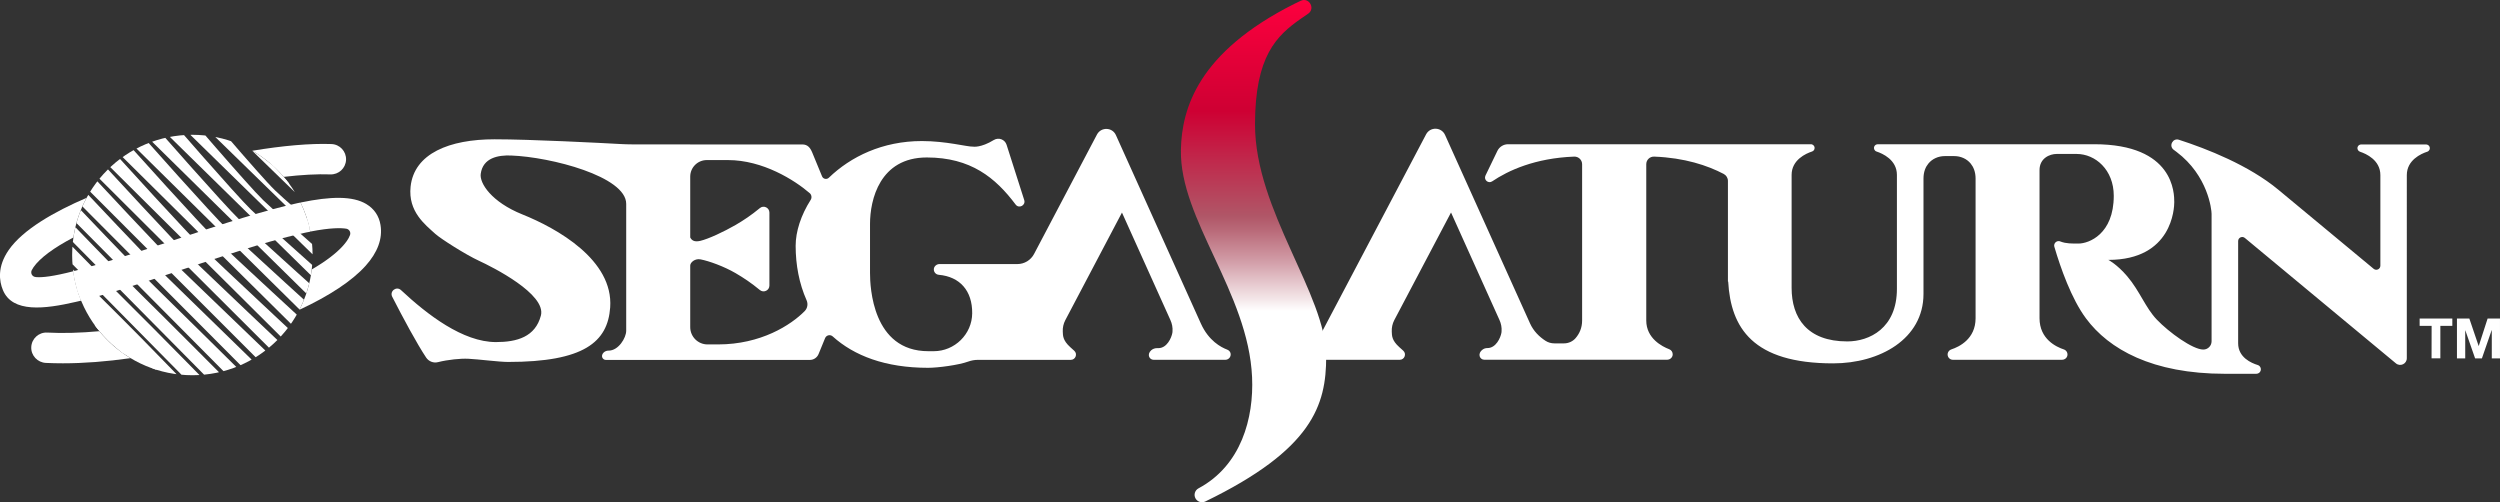 <?xml version="1.0" encoding="utf-8"?>
<!-- Generator: Adobe Illustrator 26.0.3, SVG Export Plug-In . SVG Version: 6.00 Build 0)  -->
<svg version="1.1" id="Layer_1" xmlns="http://www.w3.org/2000/svg" xmlns:xlink="http://www.w3.org/1999/xlink" x="0px" y="0px"
	 viewBox="0 0 3839 771.2" style="enable-background:new 0 0 3839 771.2;" xml:space="preserve">
<rect x="0" y="0" width="3839" height="771.2" fill="#333333" stroke="none"/>
<style type="text/css">
	.st0{display:none;}
	.st1{display:inline;}
	.st2{fill:url(#SVGID_1_);}
	.st3{fill:url(#SVGID_00000129897814776231209280000008589236742254971034_);}
	.st4{clip-path:url(#SVGID_00000044179047797239151200000013079470927218043520_);}
	.st5{clip-path:url(#SVGID_00000046318998432620194980000009663553085664216458_);fill:none;}
	.st6{fill:none;}
	.st7{fill:url(#SVGID_00000150813174531222175060000004406088410873804220_);}
	.st8{clip-path:url(#SVGID_00000101092397833215744800000012748226126552765323_);}
	.st9{clip-path:url(#SVGID_00000011720644399054125050000014597083933003671431_);}
	.st10{clip-path:url(#SVGID_00000104680520327676826030000006845068429715286938_);}
	.st11{fill:url(#SVGID_00000011728882868763012650000011234457805404361099_);}
	.st12{fill:url(#SVGID_00000016060057948600714830000014098636227809574846_);}
	.st13{clip-path:url(#SVGID_00000170265939523077846680000014042990751374144899_);}
	.st14{clip-path:url(#SVGID_00000046332424224486458910000013263622501728575634_);fill:none;}
	.st15{fill:url(#SVGID_00000042728657201651915470000015899109239452920510_);}
	.st16{clip-path:url(#SVGID_00000025419323522943996350000001062641773549403052_);}
	.st17{clip-path:url(#SVGID_00000149380348132149766460000004208386999434528898_);}
	.st18{clip-path:url(#SVGID_00000170278388095388386140000010858560937517877651_);}
	.st19{fill:#FFFFFF;}
	.st20{fill:url(#SVGID_00000148656014254084575130000011144507533796462980_);}
	.st21{fill:url(#SVGID_00000065072038602252566470000017877986536014464646_);}
	.st22{clip-path:url(#SVGID_00000022538186825698508370000006321521464475129736_);fill:#FFFFFF;}
	.st23{clip-path:url(#SVGID_00000158005690613822405080000007563085945753851838_);fill:none;}
	.st24{fill:url(#SVGID_00000007423528273571297560000010926882229496558484_);}
	.st25{clip-path:url(#SVGID_00000152252833673137437150000006568459683507131026_);fill:#FFFFFF;}
	.st26{clip-path:url(#SVGID_00000111914449656882009990000005138783504512448139_);fill:#FFFFFF;}
	.st27{clip-path:url(#SVGID_00000119087512972254436020000016237987757494530728_);}
	.st28{clip-path:url(#SVGID_00000119087512972254436020000016237987757494530728_);fill:#FFFFFF;}
	.st29{fill:url(#SVGID_00000078039629609220965020000007882562195440769159_);}
	.st30{fill:url(#SVGID_00000067229251140644038450000014781760089312673971_);}
	.st31{clip-path:url(#SVGID_00000087402338883735865680000009772330772846923397_);fill:#FFFFFF;}
	.st32{clip-path:url(#SVGID_00000038382109852450151580000015633805554648049800_);fill:none;}
	.st33{fill:url(#SVGID_00000129183335185846039410000006887019968978427306_);}
	.st34{clip-path:url(#SVGID_00000075842930173100516970000004360526399115147141_);fill:#FFFFFF;}
	.st35{clip-path:url(#SVGID_00000070114859912141821940000012011003307179090319_);fill:#FFFFFF;}
	.st36{clip-path:url(#SVGID_00000001628577928563759350000015601033005669014166_);}
	.st37{clip-path:url(#SVGID_00000001628577928563759350000015601033005669014166_);fill:#FFFFFF;}
	.st38{clip-path:url(#SVGID_00000005259588062930921540000014434820774971785378_);}
	.st39{clip-path:url(#SVGID_00000085966909911212188000000002753414022310824069_);}
	.st40{clip-path:url(#SVGID_00000155869181541002732490000014026081226943776399_);}
	.st41{clip-path:url(#SVGID_00000088838349345138084800000013603037177637761685_);}
	.st42{clip-path:url(#SVGID_00000121273846458305085320000011965891313133643905_);}
	.st43{clip-path:url(#SVGID_00000001629215773579447550000009828188477125951664_);}
	.st44{clip-path:url(#SVGID_00000180335595176364757620000000069737691150755465_);fill:#FFFFFF;}
	.st45{clip-path:url(#SVGID_00000092455985633072641560000015600792406498719920_);fill:#FFFFFF;}
	.st46{clip-path:url(#SVGID_00000054226250656679744710000009166159209908862101_);}
	.st47{clip-path:url(#SVGID_00000054226250656679744710000009166159209908862101_);fill:#FFFFFF;}
	.st48{clip-path:url(#SVGID_00000093160914351508490640000011046997419491259280_);fill:#FFFFFF;}
	.st49{clip-path:url(#SVGID_00000115478693114888780300000016990412908903088786_);fill:#FFFFFF;}
	.st50{clip-path:url(#SVGID_00000182528471840532568940000000597502243979188890_);}
	.st51{clip-path:url(#SVGID_00000182528471840532568940000000597502243979188890_);fill:#FFFFFF;}
	.st52{fill:url(#SVGID_00000147901656093738103260000003818185819431845769_);}
	.st53{fill:url(#SVGID_00000103978399352655387930000000198891064632369040_);}
	.st54{clip-path:url(#SVGID_00000035497340079758683640000010371007298207090329_);}
	.st55{clip-path:url(#SVGID_00000150805879370665680110000013655831975733375630_);fill:none;}
	.st56{fill:url(#SVGID_00000123416567343644890980000006763654510492607402_);}
	.st57{fill:url(#SVGID_00000173132535767145636440000003562482460270349735_);}
	.st58{clip-path:url(#SVGID_00000077306216736511139180000002577200924993398957_);}
	.st59{clip-path:url(#SVGID_00000048496676850395876560000016823101604347488689_);fill:none;}
	.st60{fill:url(#SVGID_00000050645482139046981520000007658440854656172461_);}
	.st61{clip-path:url(#SVGID_00000134233452814509058750000015566302803969542045_);}
	.st62{clip-path:url(#SVGID_00000044863041949887442110000003730134776482470837_);}
	.st63{clip-path:url(#SVGID_00000102539215734095641470000004181894750006707093_);}
	.st64{fill:url(#SVGID_00000169558541886119791610000012797789615413485995_);}
	.st65{clip-path:url(#SVGID_00000091720543379703468110000005802846252440877744_);}
	.st66{clip-path:url(#SVGID_00000043442785673081084600000014839759087561942153_);}
	.st67{clip-path:url(#SVGID_00000013903411263526630640000004270098396876412057_);}
	.st68{clip-path:url(#SVGID_00000123426962592617888320000017484266623552515006_);}
	.st69{clip-path:url(#SVGID_00000018951657593148619360000003878158058092953217_);}
	.st70{clip-path:url(#SVGID_00000074421685788435012260000012722435893537067143_);}
	.st71{fill:url(#SVGID_00000029026939140762531460000011631380780885906621_);}
	.st72{clip-path:url(#SVGID_00000094597719361087981660000002599175016190505402_);}
	.st73{clip-path:url(#SVGID_00000150801505527561625600000017658702585397558696_);}
	.st74{clip-path:url(#SVGID_00000096057912297776379560000001678333245705381026_);}
	.st75{fill:url(#SVGID_00000119078619868906510740000012131717330939180731_);}
	.st76{fill:url(#SVGID_00000004528239553621313200000000069505156762777230_);}
	.st77{clip-path:url(#SVGID_00000122718120009825997900000014948605522481820032_);}
	.st78{clip-path:url(#SVGID_00000183935741056144922050000013958221613377119632_);fill:none;}
	.st79{clip-path:url(#SVGID_00000130643545739383215540000002210081122640407195_);}
	.st80{clip-path:url(#SVGID_00000079460124502725406890000005921598439099629983_);}
	.st81{clip-path:url(#SVGID_00000160155645632211503830000001427211720443179395_);}
	.st82{fill:url(#SVGID_00000172412318827423375060000004114493077879971968_);}
	.st83{clip-path:url(#SVGID_00000174576434308532329230000009393309234577316482_);}
	.st84{clip-path:url(#SVGID_00000067204144697710527300000008394299352219246523_);}
	.st85{clip-path:url(#SVGID_00000051364766769597521310000000299841336528335501_);}
	.st86{clip-path:url(#SVGID_00000029767229117224872890000013672746266266759092_);}
	.st87{clip-path:url(#SVGID_00000078761161634456021630000009648432352044674230_);}
	.st88{clip-path:url(#SVGID_00000133530642544954575190000015327981855482544298_);}
	.st89{clip-path:url(#SVGID_00000087403222751087463240000015566183396635468163_);}
	.st90{clip-path:url(#SVGID_00000034785230220505991140000007700151324163958435_);}
	.st91{clip-path:url(#SVGID_00000160192809070859685680000014671094618212499118_);}
	.st92{fill:url(#SVGID_00000122695374699415006430000003994713214947831709_);}
	.st93{clip-path:url(#SVGID_00000091001348936300660410000012163698554969461663_);}
	.st94{clip-path:url(#SVGID_00000101061026258306797510000016395152033645604266_);}
	.st95{clip-path:url(#SVGID_00000163790471831001173530000015747682719421031552_);}
	.st96{clip-path:url(#SVGID_00000088819275202150359050000005972760585402698663_);}
	.st97{clip-path:url(#SVGID_00000008109360385282184670000015822394648858448802_);fill:#FFFFFF;}
	.st98{clip-path:url(#SVGID_00000122712282541896996960000004402332394192930178_);}
	.st99{clip-path:url(#SVGID_00000138539974085698673800000007870451144258795150_);}
	.st100{clip-path:url(#SVGID_00000010992916039175560400000003152500459185470602_);fill:#FFFFFF;}
	.st101{clip-path:url(#SVGID_00000119100894625278255920000013238068907983284883_);}
	.st102{fill:url(#SVGID_00000060737182928123476400000003273131839701057187_);}
	.st103{fill:url(#SVGID_00000155130798662834788150000015097046013944351886_);}
	.st104{clip-path:url(#SVGID_00000164483211152471135870000004229519955388953249_);}
	.st105{clip-path:url(#SVGID_00000002384686649112352880000013249283177953193621_);fill:none;}
	.st106{clip-path:url(#SVGID_00000075153287263598265020000012342400913284686512_);}
	.st107{clip-path:url(#SVGID_00000126287399053493500810000009199612488223317150_);}
	.st108{clip-path:url(#SVGID_00000132075000781704751480000016959469930610194603_);}
	.st109{fill:url(#SVGID_00000119114909537529311440000008888773976416705935_);}
	.st110{fill:url(#SVGID_00000117638364532427964550000004434016218873861517_);}
	.st111{fill:url(#SVGID_00000147184318203335698050000011938101995039500458_);}
	.st112{clip-path:url(#SVGID_00000003103859521640894250000000425686792199326090_);}
	.st113{clip-path:url(#SVGID_00000091016575903646452020000014157370855604699816_);fill:none;}
	.st114{fill:url(#SVGID_00000104672241639227082240000012609363240156420995_);}
	.st115{fill:url(#SVGID_00000132062147400278596190000010869386627463681467_);}
	.st116{clip-path:url(#SVGID_00000057844536596901040460000012483383122892427429_);}
	.st117{clip-path:url(#SVGID_00000150786717737806342270000008685826912165645722_);fill:none;}
	.st118{clip-path:url(#SVGID_00000093170427631345341190000007080193645499445391_);}
	.st119{clip-path:url(#SVGID_00000142144569550351984930000000793241001078200456_);}
	.st120{clip-path:url(#SVGID_00000150079675255927638390000008866746481684490174_);}
	.st121{fill:url(#SVGID_00000164508905473829426500000017849210385293845438_);}
	.st122{fill:url(#SVGID_00000124140709467496567260000007439417413016381092_);}
	.st123{fill:url(#SVGID_00000035512546089026550120000004771719650536016799_);}
	.st124{clip-path:url(#SVGID_00000032621497106362381780000017682247573838604199_);}
	.st125{clip-path:url(#SVGID_00000028314599609155615270000016805962186208247981_);fill:none;}
	.st126{clip-path:url(#SVGID_00000164507592575405219550000013138936712831317122_);}
	.st127{clip-path:url(#SVGID_00000086691726027387767150000018344346586896151702_);}
	.st128{clip-path:url(#SVGID_00000085973347511620121430000005180289496210041525_);}
	.st129{fill:url(#SVGID_00000114787919990731688810000004233736278835248302_);}
	.st130{fill:url(#SVGID_00000145762921033802047720000003285104743435687056_);}
	.st131{fill:url(#SVGID_00000127766738040552943520000000161640140063332785_);}
	.st132{clip-path:url(#SVGID_00000148654648261601361670000007036004480995168913_);}
	.st133{clip-path:url(#SVGID_00000100362441905132868540000008569464859664776085_);fill:none;}
	.st134{clip-path:url(#SVGID_00000037690643662187341130000014315665290525223572_);}
	.st135{clip-path:url(#SVGID_00000129893098519860722100000016480072647224681916_);}
	.st136{clip-path:url(#SVGID_00000065794420726919020090000001824766220227027594_);}
	.st137{fill:url(#SVGID_00000094612140211765728690000007003423101508612255_);}
	.st138{fill:url(#SVGID_00000000212059556587298330000006610624891734494869_);}
	.st139{fill:url(#SVGID_00000019672178199124076130000005055937966449664445_);}
	.st140{clip-path:url(#SVGID_00000078734227297037074440000009610107819815901065_);}
	.st141{clip-path:url(#SVGID_00000114076053664313792430000003573329685322301608_);fill:none;}
	.st142{clip-path:url(#SVGID_00000012445899180270253270000000611095794149785769_);}
	.st143{clip-path:url(#SVGID_00000156545783833715542630000011519737879516169647_);}
	.st144{clip-path:url(#SVGID_00000106114201531176911680000010263527140196425089_);}
	.st145{fill:url(#SVGID_00000018199474965074537960000017218730435391809941_);}
	.st146{fill:url(#SVGID_00000093154256541471810060000001783727807594568605_);}
	.st147{fill:url(#SVGID_00000137829366275579278250000006867328025780844215_);}
	.st148{clip-path:url(#SVGID_00000162351237249646801110000008035741438681629625_);}
	.st149{clip-path:url(#SVGID_00000167397591919868056470000001531578532141491865_);fill:none;}
	.st150{clip-path:url(#SVGID_00000142886792335635675660000004160195794721120675_);}
	.st151{clip-path:url(#SVGID_00000018211383999590501510000010689655263165147304_);fill:#FFFFFF;}
	.st152{clip-path:url(#SVGID_00000140706521112195819950000015288649093081584803_);}
	.st153{fill:url(#SVGID_00000054259059150551016330000007891109343102704026_);}
	.st154{fill:url(#SVGID_00000152261920641133766380000002070362864581695932_);}
	.st155{fill:url(#SVGID_00000100367219494533959360000004226344058839753895_);}
	.st156{clip-path:url(#SVGID_00000166639600806660205800000003186032722324237203_);fill:#FFFFFF;}
	.st157{clip-path:url(#SVGID_00000160887317280129522900000002479545052026326964_);fill:none;}
	.st158{clip-path:url(#SVGID_00000138545236221673480950000013448245616878647703_);}
	.st159{clip-path:url(#SVGID_00000022553320206943694870000010216185778142398101_);fill:#FFFFFF;}
	.st160{clip-path:url(#SVGID_00000035496384313006470610000010563551532059236507_);}
	.st161{fill:url(#SVGID_00000009547811247098474520000006691583039470056322_);}
	.st162{fill:url(#SVGID_00000124864427434169800620000013276660602804638907_);}
	.st163{fill:url(#SVGID_00000161595619477477691010000002187915161379032716_);}
	.st164{clip-path:url(#SVGID_00000180327493100379633880000001989128204670454456_);fill:#FFFFFF;}
	.st165{clip-path:url(#SVGID_00000037653006430253969650000008335191100776764036_);fill:none;}
</style>
<g class="st0">
	<g class="st1">
		<g>
			<g>
				
					<linearGradient id="SVGID_1_" gradientUnits="userSpaceOnUse" x1="6015.323" y1="7543.907" x2="6015.323" y2="8315.138" gradientTransform="matrix(1 0 0 -1 -4213.227 8938.575)">
					<stop  offset="0" style="stop-color:#FFFFFF"/>
					<stop  offset="0.381" style="stop-color:#FFFFFF"/>
					<stop  offset="0.404" style="stop-color:#F4E7E9"/>
					<stop  offset="0.484" style="stop-color:#D099A4"/>
					<stop  offset="0.542" style="stop-color:#B96978"/>
					<stop  offset="0.57" style="stop-color:#B05667"/>
					<stop  offset="0.779" style="stop-color:#CE0033"/>
					<stop  offset="1" style="stop-color:#FD003E"/>
				</linearGradient>
				<path class="st2" d="M1864.4,629.5c2.9-1.5,6.3-3.1,10.2-4.9c12.8-6,23,12,11.3,19.9c-4.1,2.8-7.8,5.3-10.8,7.4
					c-37.7,26.4-70.7,57.5-70.7,162.7c0,132.1,109.3,260.9,109.3,356.6c0,74.3-21,142.4-185.7,222.3c-5.4,2.6-11.9,0.6-14.9-4.6l0,0
					c-3.2-5.5-1.1-12.6,4.5-15.6c65.8-35.2,85.1-108.1,82.3-170.7c-5.8-130.2-111.3-242.2-109.3-349
					C1691.8,789.9,1717.1,703.7,1864.4,629.5z"/>
			</g>
		</g>
	</g>
	<g class="st1">
		<g>
			<g>
				<path class="st19" d="M3611.2,134.6h-18.4v-11.3h50.2v11.3h-18.4v49.9h-13.5L3611.2,134.6L3611.2,134.6z"/>
				<path class="st19" d="M3650.1,123.3h19l14.3,42.1h0.2l13.6-42.1h19v61.3h-12.6v-43.4h-0.2l-15,43.4H3678l-15-43h-0.2v43h-12.7
					V123.3z"/>
			</g>
			
				<linearGradient id="SVGID_00000168818067885434350580000015074172689280917890_" gradientUnits="userSpaceOnUse" x1="6015.389" y1="8533.126" x2="6015.389" y2="9304.37" gradientTransform="matrix(1 0 0 -1 -4213.227 8938.575)">
				<stop  offset="0" style="stop-color:#FFFFFF"/>
				<stop  offset="0.381" style="stop-color:#FFFFFF"/>
				<stop  offset="0.404" style="stop-color:#F4E7E9"/>
				<stop  offset="0.484" style="stop-color:#D099A4"/>
				<stop  offset="0.542" style="stop-color:#B96978"/>
				<stop  offset="0.57" style="stop-color:#B05667"/>
				<stop  offset="0.779" style="stop-color:#CE0033"/>
				<stop  offset="1" style="stop-color:#FD003E"/>
			</linearGradient>
			<path style="fill:url(#SVGID_00000168818067885434350580000015074172689280917890_);" d="M1864.4-359.7c2.9-1.5,6.3-3.1,10.2-4.9
				c12.8-6,23,12,11.3,19.9c-4.1,2.8-7.8,5.3-10.8,7.4c-37.7,26.4-70.7,57.5-70.7,162.7c0,132.1,109.3,260.9,109.3,356.6
				c0,74.3-21,142.4-185.7,222.3c-5.4,2.6-11.9,0.6-14.9-4.6l0,0c-3.2-5.5-1.1-12.6,4.5-15.6c65.8-35.2,85.1-108.1,82.3-170.7
				c-5.8-130.2-111.3-242.2-109.3-349C1691.8-199.3,1717.1-285.5,1864.4-359.7z"/>
			<path class="st19" d="M1761.5,171c-9.3-3.5-28.3-13.5-40.2-39.9l-130.5-289.4c-5.5-12.3-22.8-12.8-29.1-0.9l-96.6,183.4
				c-5,9.5-14.9,15.5-25.6,15.5h-115.9h-3.9c-3.9,0-7.8,3.1-8.4,6.9c-0.8,5,2.8,9.2,7.6,9.6c32.2,2.9,51.5,24.4,51.2,59.1
				c-0.2,32-26.9,58.2-59,58.2h-8.4c-85.8,0-89.5-98.6-89.5-120.1c0-25.1,0-75.4,0-75.4c0-37,14.9-102,87.2-102
				c67.5,0,105.5,31.1,136.4,72.3c5.1,6.8,15.8,1.2,13.2-6.9l-27.1-84.9c-2.6-8.2-12.2-11.8-19.6-7.3
				c-19.9,12.2-31.6,10.2-31.6,10.2c-9.8,0.3-41-8.6-78.9-8.6c-60.5,0-109.3,24-142.8,56.3c-3.3,3.2-8.8,2.1-10.5-2.2l-20.1-48.9
				H937v-0.1h-89.6c-5.7,0-11.3-0.2-17-0.5c-30.7-1.7-138.6-7.3-193.8-7.3c-69.2,0-123.4,21.7-128.9,72.7
				c-4.1,38.4,22.5,58.4,37.8,72.4c8.3,7.6,47.1,32.2,67.1,41.4c20.8,9.6,103.8,51.2,95.2,84.2c-8.6,32.7-36.6,40.7-69,40.7
				c-50.8,0-105.4-42.1-145.8-79.8c-7-6.6-17.9,1.6-13.5,10.2c16.7,32.7,38.1,72.4,52.1,93.4c4,5.9,11.2,8.8,18.2,7
				c15.1-3.8,34.6-5.8,46.5-5.2c15.3,0.7,47.2,4.9,61.2,4.9c116.4,0,152.9-30.6,156.7-83.7c5.2-73-81.9-121.6-135-142.9
				c-47.4-19.1-65.8-47.9-63.8-62.2c3.3-24.8,26.9-29,46.7-28.2c61.2,2.3,176.7,32.2,176.7,74.2c0,0,0,186.7,0,194.9
				c0,10.9-11.9,30.5-26.9,30.5h-0.3c-2.7,0-5.4,1-7.4,2.9c-5.2,5.2-1.6,11.4,3.4,11.4h65l0,0H937h183.8c5.9,0,11.1-3.5,13.4-9
				l10-24.4c1.9-4.7,7.9-6.1,11.7-2.7c32.8,29.6,80.8,48.2,146.4,48.2c15.3,0,47-4.2,61.8-9.6c4.7-1.7,9.7-2.6,14.7-2.6h122.9h19.8
				c7.3,0,10.8-9.1,5.3-14c-2.4-2.1-4.6-4.1-6.1-5.5c-11.7-10.6-11.2-17.8-11.5-23.9c-0.3-6,1-12,3.8-17.4l87.1-165.4l74.4,165.1
				c2.5,5.5,3.7,11.6,3.2,17.6c-0.1,0.8-0.1,1.5-0.2,2c-1.4,7.8-8.4,23.5-21.5,23.5h-2.1c-3.2,0-6.4,1.1-8.8,3.2
				c-7.3,6.5-2.8,14.7,3.6,14.7h110.1c5.1,0,9.1-4.6,8.1-9.8C1766.4,174.3,1764.3,172,1761.5,171z M1122.1-58.9
				c-15,23.6-23.1,48.6-23.1,70.6c0,29.3,5.4,57.9,16.8,83.6c2.5,5.6,1.4,12.2-2.9,16.6c-21.1,21.4-67.2,51.2-133.1,51.2h-16.1
				c-14.7,0-26.6-11.9-26.6-26.6V46.8V42c0-5,7.5-11.2,15.9-9.5c12.9,2.5,35.6,10.6,53.7,21.1c12.7,7.4,24.2,15.1,37.4,26
				c5.8,4.8,14.6,0.6,14.6-6.9V44.5v-55.7v-28.2c0-7.5-8.8-11.7-14.6-6.9c-13.2,10.9-24.7,18.6-37.4,26
				C988.6-9.9,965.2,1.1,952.4,4.1c-9.9,2.3-13.4-1.6-15.3-5.3v-5.4v-88c0-14,11.4-25.4,25.4-25.4h32.6
				c53.4,0,102.1,30.6,125.5,50.8C1123.5-66.7,1124.2-62.2,1122.1-58.9z"/>
			<path class="st19" d="M3608.1-140.2c-0.8-2.3-3.1-3.8-5.6-3.8h-25.6h-48.1h-25.6c-2.5,0-4.8,1.5-5.6,3.8
				c-1.1,3.2,0.7,6.4,3.6,7.4c9.2,3,31.3,12.7,31.3,35.9V42.2c0,5.3-6.2,8.2-10.3,4.8L3376-74.3c-45.6-37.9-110.2-63.1-152.9-76.9
				c-9.4-3-15.9,9.4-8,15.4c1.4,1.1,2.8,2.1,4.3,3.2c48.7,36.6,53.9,89.1,53.9,95.1v186.8v9c0,7-5.7,12.7-12.7,12.7
				c-16.3,0-52.8-26.5-71.4-46c-17.5-18.3-25.9-43.5-45.5-66.6c-15.6-18.3-28.9-25.1-28.9-25.1c98.3,0,101.2-79.7,101.2-88.6
				c0-13.3,0-89-123-89h-283.9h-48.3c-2.5,0-4.8,1.5-5.6,3.8c-1.1,3.2,0.7,6.5,3.6,7.4c9.2,3,31.3,12.7,31.3,35.9v175
				c0,60.5-42.3,80.7-76.2,80.7c-61.8,0-85.5-36.4-85.5-82.2V49.8l0,0v-147c0-23.2,22.1-32.9,31.3-35.9c2.4-0.8,4-2.9,4-5.4v-0.1
				c0-3.1-2.5-5.7-5.7-5.7h-110.9h-17h-223.4h-113.8c-6.9,0-13.3,4-16.3,10.2l-18.3,37.9c-3.1,6.5,4.3,12.9,10.3,8.9
				c24.5-16.6,65.7-35.7,126-38c6.6-0.2,12.1,5.1,12.1,11.7v240c0,11.4-4.2,20.2-9.9,26.9c-4.4,5.2-11,8.2-17.9,8.2h-14.8
				c-4.8,0-9.6-1.3-13.7-4c-9.4-6.1-18.3-14.7-23.7-26.7l-130.5-289.4c-5.6-12.3-22.8-12.8-29.1-0.9L1931.3,98.2l-39.2,74.3
				l2.7,14.2h39.4h7h85.5l0,0c7.3,0,10.8-9.1,5.3-14c0,0-0.1,0-0.1-0.1c-2.4-2.1-4.5-4-6-5.4c-11.6-10.4-11.2-17.6-11.5-23.7
				c-0.3-6.1,1-12.2,3.8-17.6l87.2-165.4l74.4,165.1c2.5,5.5,3.7,11.6,3.2,17.6c-0.1,0.8-0.1,1.5-0.2,2c-1.4,7.8-8.4,23.5-21.5,23.5
				h-0.2c-2.6,0-5.2,0.8-7.3,2.4c-8.6,6.6-4,15.5,2.6,15.5h109.7h6.4h86.7h25.6h52.4c4.5,0,8.4-3.4,8.6-7.9c0.2-3.6-2-7-5.3-8.2
				c-11-4.2-35.3-16.7-35.3-44.1v-240c0-6.8,5.5-12,12.3-11.7c46.6,1.8,81.8,13.6,106.6,26.6c4,2.1,6.5,6.2,6.5,10.7V66.6h0.4
				c4,71,37.7,125.6,161.2,125.6c71.6,0,138.7-37.5,138.7-106.6c0-8.5,0-177.2,0-177.2c0-10.5,3.3-17.9,7.5-23
				c6.1-7.5,15.5-11.5,25.2-11.5h14.6c9.7,0,19.1,4,25.2,11.5c4.2,5.2,7.5,12.6,7.5,23v214.8c0,31.9-25.3,43.9-37.1,47.8
				c-2.8,0.9-5.1,3.2-5.7,6.2c-1,5.2,2.9,9.8,8,9.8h52.8h59.6h55.2c3.4,0,6.6-2,7.8-5.2c1.7-4.6-0.8-9.3-5-10.7
				c-11.6-3.8-37.4-15.8-37.4-47.9V-80.4v-24.2c0-18.2,15.6-24.8,26.3-24.8h30.7c28.6,0,57,24.1,57,64.3c0,59-38.4,73.3-54.1,73.3
				c-10.5,0-18.7,0.2-27.4-3c0,0-0.1,0-0.1-0.1c-5.5-2.6-11.4,2.5-9.6,8.3c0.1,0.3,0.1,0.5,0.2,0.5c9.2,31.2,25.8,78.9,48.4,109.3
				c35.1,47.3,101.7,85,213.4,85h48c3,0,5.8-1.8,6.7-4.6c1.3-3.9-0.9-7.8-4.5-8.9c-9.6-2.9-30-11.6-30-33.3V4.4
				c0-5.3,6.2-8.2,10.3-4.8l232,192.6c6.7,5.5,16.7,0.8,16.7-7.9V-96.9c0-23.2,22.1-32.9,31.3-35.9
				C3607.4-133.7,3609.2-136.9,3608.1-140.2z"/>
		</g>
		<g>
			<g>
				<defs>
					<circle id="SVGID_00000162338593942894446110000017912567252553996210_" cx="172.6" cy="25.8" r="184.6"/>
				</defs>
				<clipPath id="SVGID_00000116212417184216697810000013100460676837983883_">
					<use xlink:href="#SVGID_00000162338593942894446110000017912567252553996210_"  style="overflow:visible;"/>
				</clipPath>
				<polygon style="clip-path:url(#SVGID_00000116212417184216697810000013100460676837983883_);fill:#FFFFFF;" points="125.9,210 
					-23.1,59.7 4.7,117.5 96.1,206.4 				"/>
			</g>
			<g>
				<defs>
					<path id="SVGID_00000152247494168868992230000013237154663359455116_" d="M80.5,100.7c24.6-6,49.2-11.7,73.8-17.5
						c24.7-5.8,48.9-13.2,72.9-21.4c23.7-8.1,47.1-17.2,70.9-24.8c19.7-6.3,39.8-12.1,58.8-20.4c-1.6-32.7-11.7-63.1-28.2-89.1
						c-21.2,6.1-42.8,11.3-64.2,16.8c-24.5,6.4-48.9,13.2-73.3,20c-24.2,6.7-48.5,13.4-72.7,20.2C94.5-8.8,70.6-1.8,47.1,6.5
						c-11.8,4.1-23.5,8-35.5,11.7C5.8,20-0.1,21.8-5.8,23.9c-2.1,0.7-4.2,1.4-6.3,2.1c0,34,9.2,65.8,25.3,93.2
						C35.5,112.2,57.9,106.2,80.5,100.7z"/>
				</defs>
				<clipPath id="SVGID_00000024707091202549766990000012667071554697168526_">
					<use xlink:href="#SVGID_00000152247494168868992230000013237154663359455116_"  style="overflow:visible;"/>
				</clipPath>
				<path style="clip-path:url(#SVGID_00000024707091202549766990000012667071554697168526_);fill:#FFFFFF;" d="M-26.1,192.2
					c-8.9,0-17.6-0.2-26.1-0.6c-12.8-0.6-23-11.3-22.5-24.2c0.5-13,11.5-23.1,24.5-22.4c72.8,3.7,171.4-10.7,263.8-38.4
					c90.3-27.2,161.5-62.7,190.5-95.1c3.4-3.8,8.4-10,10.6-16.3c1.5-4.3-1.2-8.9-5.7-9.7c-9.7-1.6-31.4-1.8-78.1,9.4
					C281.3,6.7,219.6,27.2,160,47.1C98.2,67.7,39.9,87.2-6.8,98c-46.9,10.8-96.8,17.1-111.4-18.2c-5.8-13.9-8.9-35.9,8.9-61.6
					C-70.8-37.2,47.1-79.1,113.9-99.1c100.2-30.2,207.1-48,272.2-45.5c12.9,0.5,22.9,11.3,22.4,24.2S397.3-97.5,384.4-98
					C324-100.3,223-83.3,127.1-54.6C26.3-24.4-49.7,13.6-71.2,44.5c-1.1,1.6-2,3.1-2.7,4.5c-2,3.8-0.4,10.1,6.4,10.7
					c10.2,0.9,29.6-1.5,64.9-11c42.4-11.3,93.5-27.9,147.7-46c154.8-51.6,251.9-81,294.7-55.1c12,7.2,19.5,18.3,21.7,32.1
					c3.4,20.9-4.3,42-22.9,62.7c-35,39.1-112.2,78.7-211.8,108.6C138.9,177.6,48.4,192.2-26.1,192.2z"/>
			</g>
			<g>
				<path class="st19" d="M-67.5,59.7c-6.8-0.6-8.4-6.9-6.4-10.7c0.7-1.4,1.6-2.9,2.7-4.5C-61.3,30.4-40,14.7-10.1-1
					C-6.9-22.8,0.1-43.4,10.2-62c-49.5,21.3-97.5,48.5-119.5,80.1c-17.8,25.7-14.7,47.7-8.9,61.6c14.6,35.3,64.5,29,111.4,18.2
					c2.8-0.7,5.7-1.3,8.6-2c-5.8-14.2-10-29.4-12.1-45.1C-40.8,58.6-58.1,60.6-67.5,59.7z"/>
				<path class="st19" d="M461.6-20.3c-2.2-13.8-9.7-24.9-21.7-32.1c-20.8-12.6-54.4-12.1-101.1-2.4c6.8,14,11.9,29,15,44.6
					c31.3-6.1,47.4-5.7,55.3-4.4c4.5,0.8,7.2,5.4,5.7,9.7c-2.2,6.3-7.2,12.5-10.6,16.3c-10.7,12-27.2,24.4-48.2,36.6
					c-2.6,22.1-9.2,42.9-18.9,61.9c45.8-21.3,81-44.5,101.6-67.5C457.3,21.7,465,0.6,461.6-20.3z"/>
				<path class="st19" d="M29.8,142.8c-28.7,2.6-55.8,3.4-80,2.1c-13-0.7-24,9.4-24.5,22.4c-0.5,12.9,9.7,23.6,22.5,24.2
					c8.5,0.4,17.2,0.6,26.1,0.6c32.1,0,67.2-2.7,103.8-7.9C59.4,173.3,43.2,159.2,29.8,142.8z"/>
				<path class="st6" d="M-10.1-1C-11.3,7.7-12,16.7-12,25.8c0,8.5,0.6,16.8,1.7,24.9c2.5-0.6,5.1-1.3,7.7-2
					c42.4-11.3,93.5-27.9,147.7-46c79.7-26.6,144.1-47.2,193.6-57.5c-6.9-14.3-15.7-27.5-25.9-39.4c-55.1,6.4-121.5,20.4-185.8,39.6
					C72.6-38.2,25.3-19.6-10.1-1z"/>
				<path class="st6" d="M77.7,184.2c27.7,16.7,60.2,26.2,94.9,26.2c71.7,0,133.8-40.9,164.4-100.5c-32,14.9-69.2,28.8-110.2,41.1
					C176.8,166.1,126,177.4,77.7,184.2z"/>
				<path class="st6" d="M355.9,48c0.9-7.3,1.3-14.7,1.3-22.2c0-12.3-1.2-24.3-3.5-36c-6.8,1.3-14.4,3-22.8,5
					C281.3,6.7,219.6,27.2,160,47.1C101.9,66.5,46.9,84.8,1.8,95.9c7,17.1,16.5,32.9,28,46.9c57.7-5.2,122.2-17.8,183.9-36.3
					C270.6,89.4,320,68.9,355.9,48z"/>
			</g>
			<g>
				<defs>
					<circle id="SVGID_00000042707397820795323100000003146860408355057828_" cx="172.6" cy="25.8" r="184.6"/>
				</defs>
				<clipPath id="SVGID_00000137819609023978677640000005648870694574037675_">
					<use xlink:href="#SVGID_00000042707397820795323100000003146860408355057828_"  style="overflow:visible;"/>
				</clipPath>
				<g style="clip-path:url(#SVGID_00000137819609023978677640000005648870694574037675_);">
					<g>
						<path class="st19" d="M192.7-232.8c0,0,101.1,121.2,125,144.3c23,22.3,166,143.8,166,143.8l-4.2,19.3l-311-302.2"/>
						<path class="st19" d="M173.2-217.8c0,0,102.3,121.1,126.2,144.2c23,22.3,164.6,144.3,164.6,144.3l-5,18.8L149.7-212"/>
						<path class="st19" d="M153.7-202.8c0,0,103.6,121,127.5,144.2c23,22.3,163.2,144.7,163.2,144.7l-5.7,18.3l-307.9-301"/>
						<path class="st19" d="M134.2-187.7c0,0,104.8,121,128.7,144.1c23,22.3,161.8,145.1,161.8,145.1l-6.5,17.8L111.9-181.1"/>
						<path class="st19" d="M114.7-172.7c0,0,106,120.9,129.9,144c23,22.3,160.5,145.6,160.5,145.6l-7.3,17.4L93-165.7"/>
						<path class="st19" d="M95.2-157.7c0,0,107.2,120.8,131.1,143.9c23,22.3,159.1,146,159.1,146l-8.1,16.9L74.1-150.2"/>
						<path class="st19" d="M75.7-142.7c0,0,108.4,120.7,132.3,143.8c23,22.3,157.7,146.4,157.7,146.4l-8.8,16.4L55.2-134.8"/>
						<path class="st19" d="M56.2-127.6c0,0,109.6,120.6,133.6,143.7C212.7,38.4,346,163,346,163l-9.6,15.9L36.3-119.3"/>
						<path class="st19" d="M36.7-112.6c0,0,110.9,120.5,134.8,143.6c23,22.3,154.9,147.3,154.9,147.3L316,193.8L17.4-103.9"/>
						<path class="st19" d="M17.2-97.6c0,0,112.1,120.4,136,143.5c23,22.3,153.5,147.7,153.5,147.7l-11.1,14.9L-1.5-88.4"/>
						<path class="st19" d="M-2.3-82.6c0,0,113.3,120.4,137.2,143.5C157.9,83.2,287,209.1,287,209.1L275,223.5L-20.4-73"/>
						<path class="st19" d="M-21.9-67.5c0,0,114.5,120.3,138.4,143.4c23,22.3,150.7,148.6,150.7,148.6l-12.7,14L-39.3-57.5"/>
						<path class="st19" d="M-41.4-52.5c0,0,115.7,120.2,139.6,143.3c23,22.3,149.3,149.1,149.3,149.1l-13.5,13.5L-58.2-42.1"/>
						<path class="st19" d="M-60.9-37.5c0,0,117,120.1,140.9,143.2c23,22.3,147.9,149.5,147.9,149.5l-14.2,13L-77.1-26.6"/>
						<path class="st19" d="M-80.4-22.5c0,0,118.2,120,142.1,143.1c23,22.3,146.5,149.9,146.5,149.9l-15,12.5L-96-11.2"/>
					</g>
				</g>
				
					<rect x="38.7" y="123.7" transform="matrix(0.748 -0.663 0.663 0.748 -91.1 69.409)" style="clip-path:url(#SVGID_00000137819609023978677640000005648870694574037675_);fill:#FFFFFF;" width="14.5" height="62.1"/>
			</g>
		</g>
	</g>
</g>
<g>
	<g>
		<g>
			<defs>
				<circle id="SVGID_00000042007969968295449280000006970353981751271045_" cx="295.4" cy="391.6" r="184.6"/>
			</defs>
			<clipPath id="SVGID_00000075843237207796053060000011778341473906293386_">
				<use xlink:href="#SVGID_00000042007969968295449280000006970353981751271045_"  style="overflow:visible;"/>
			</clipPath>
			<g style="clip-path:url(#SVGID_00000075843237207796053060000011778341473906293386_);">
				<polygon class="st19" points="248.7,575.8 99.7,425.5 127.5,483.3 218.9,572.2 				"/>
			</g>
		</g>
		<g>
			<defs>
				<path id="SVGID_00000074426962849373277450000001522554913760242823_" d="M206,461.7c24.8-5.6,49.6-11,74.2-17.4
					c24.8-6.5,49-14.4,73.1-23.2c23.9-8.8,47.7-18.1,71.3-27.6c11.2-4.5,22.5-8.6,33.9-12.5c6.9-2.4,13.8-4.9,20.6-7.7
					c-2.8-28.6-12.2-55.2-26.5-78.5c-21.2,7.6-43.2,12.9-64.8,19.2c-24.1,7.1-48.1,14.3-72,22.2c-23.9,7.9-47.6,16.1-71.6,23.6
					c-24.2,7.5-48.5,14.7-72.6,22.6c-20.1,6.6-40.1,14.2-60.6,19.4c1.5,27.4,9,53.3,21.1,76.2C157.2,474.5,181.4,467.2,206,461.7z"
					/>
			</defs>
			<clipPath id="SVGID_00000141422765531921993610000016858999466539631747_">
				<use xlink:href="#SVGID_00000074426962849373277450000001522554913760242823_"  style="overflow:visible;"/>
			</clipPath>
			<path style="clip-path:url(#SVGID_00000141422765531921993610000016858999466539631747_);fill:#FFFFFF;" d="M96.7,558
				c-8.9,0-17.6-0.2-26.1-0.6c-12.8-0.6-23-11.3-22.5-24.2c0.5-13,11.5-23.1,24.5-22.4c72.8,3.7,171.4-10.7,263.8-38.4
				c90.3-27.2,161.5-62.7,190.5-95.1c3.4-3.8,8.4-10,10.6-16.3c1.5-4.3-1.2-8.9-5.7-9.7c-9.7-1.6-31.4-1.8-78.1,9.4
				c-49.6,11.9-111.3,32.4-170.9,52.3c-61.8,20.6-120.1,40-166.8,50.8C69,474.5,19.1,480.8,4.5,445.5c-5.8-13.9-8.9-35.9,8.9-61.6
				c38.5-55.3,156.4-97.2,223.2-117.2c100.2-30.2,207.1-48,272.2-45.5c12.9,0.5,22.9,11.3,22.4,24.2c-0.5,12.9-11.3,22.9-24.2,22.4
				c-60.4-2.3-161.3,14.7-257.2,43.4c-100.8,30.2-176.8,68.2-198.3,99.1c-1.1,1.6-2,3.1-2.7,4.5c-2,3.8-0.4,10.1,6.4,10.7
				c10.2,0.9,29.6-1.5,64.9-11c42.4-11.3,93.5-27.9,147.7-46c154.8-51.6,251.9-81,294.7-55.1c12,7.2,19.5,18.3,21.7,32.1
				c3.4,20.9-4.3,42-22.9,62.7c-35,39.1-112.2,78.7-211.8,108.6C261.7,543.4,171.2,558,96.7,558z"/>
		</g>
		<g>
			<g>
				<path class="st19" d="M435.7,271.6c27.1-3.2,51.5-4.5,71.5-3.8c12.9,0.5,23.7-9.5,24.2-22.4c0.5-12.9-9.5-23.7-22.4-24.2
					c-32.2-1.2-74.8,2.5-121.6,10.3C405.6,242,422,255.6,435.7,271.6z"/>
			</g>
			<g>
				<path class="st19" d="M55.2,425.5c-6.8-0.6-8.4-6.9-6.4-10.7c0.7-1.4,1.6-2.9,2.7-4.5c9.9-14.2,31.2-29.9,61.2-45.6
					c3.2-21.8,10.2-42.3,20.2-60.9c-49.5,21.3-97.5,48.5-119.5,80.1c-17.8,25.7-14.7,47.7-8.9,61.6c14.6,35.3,64.5,29,111.4,18.2
					c2.8-0.7,5.7-1.3,8.6-2c-5.8-14.2-10-29.4-12.1-45.1C82,424.4,64.7,426.4,55.2,425.5z"/>
			</g>
			<g>
				<path class="st19" d="M584.3,345.5c-2.2-13.8-9.7-24.9-21.7-32.1c-20.8-12.6-54.4-12.1-101.1-2.4c6.8,14,11.9,29,15,44.6
					c31.3-6.1,47.4-5.7,55.3-4.4c4.5,0.8,7.2,5.4,5.7,9.7c-2.2,6.3-7.2,12.5-10.6,16.3c-10.7,12-27.2,24.4-48.2,36.6
					c-2.6,22.1-9.2,42.9-18.9,61.9c45.8-21.3,81-44.5,101.6-67.5C580,387.5,587.7,366.4,584.3,345.5z"/>
			</g>
			<g>
				<path class="st19" d="M152.5,508.6c-28.7,2.6-55.8,3.4-80,2.1c-13-0.7-24,9.4-24.5,22.4c-0.5,12.9,9.7,23.6,22.5,24.2
					c8.5,0.4,17.2,0.6,26.1,0.6c32.1,0,67.2-2.7,103.8-7.9C182.2,539.1,166,525,152.5,508.6z"/>
			</g>
			<g>
				<path class="st6" d="M387.3,231.5c-27.1-15.6-58.5-24.5-91.9-24.5c-70.2,0-131.2,39.2-162.4,96.8
					c37.1-15.9,75.1-28.5,103.7-37.1C287.3,251.5,339.5,239.4,387.3,231.5z"/>
			</g>
			<g>
				<path class="st6" d="M112.7,364.8c-1.3,8.8-1.9,17.8-1.9,26.9c0,8.5,0.6,16.8,1.7,24.9c2.5-0.6,5.1-1.3,7.7-2
					c42.4-11.3,93.5-27.9,147.7-46C347.6,342,412,321.3,461.5,311c-6.9-14.3-15.7-27.5-25.9-39.4c-55.1,6.4-121.5,20.4-185.8,39.6
					C195.3,327.6,148,346.2,112.7,364.8z"/>
			</g>
			<g>
				<path class="st6" d="M200.5,550c27.7,16.7,60.2,26.2,94.9,26.2c71.7,0,133.8-40.9,164.4-100.5c-32,14.9-69.2,28.8-110.2,41.1
					C299.6,531.9,248.7,543.2,200.5,550z"/>
			</g>
			<g>
				<path class="st6" d="M478.7,413.8c0.9-7.3,1.3-14.7,1.3-22.2c0-12.3-1.2-24.3-3.5-36c-6.8,1.3-14.4,3-22.8,5
					c-49.6,11.9-111.3,32.4-170.9,52.3c-58.1,19.4-113.1,37.7-158.3,48.8c7,17.1,16.5,32.9,28,46.9c57.7-5.2,122.2-17.8,183.9-36.3
					C393.4,455.2,442.7,434.7,478.7,413.8z"/>
			</g>
		</g>
		<g>
			<defs>
				<circle id="SVGID_00000178885898591812761040000012123533996523331758_" cx="295.4" cy="391.6" r="184.6"/>
			</defs>
			<clipPath id="SVGID_00000018933541313574607140000010698509170553727663_">
				<use xlink:href="#SVGID_00000178885898591812761040000012123533996523331758_"  style="overflow:visible;"/>
			</clipPath>
			<g style="clip-path:url(#SVGID_00000018933541313574607140000010698509170553727663_);">
				<g>
					<path class="st19" d="M315.5,133c0,0,101.1,121.2,125,144.3c23,22.3,166,143.8,166,143.8l-4.2,19.3l-311-302.2"/>
					<path class="st19" d="M296,148c0,0,102.3,121.1,126.2,144.2c23,22.3,164.6,144.3,164.6,144.3l-5,18.8L272.5,153.7"/>
					<path class="st19" d="M276.5,163c0,0,103.6,121,127.5,144.2c23,22.3,163.2,144.7,163.2,144.7l-5.7,18.3l-307.9-301"/>
					<path class="st19" d="M257,178.1c0,0,104.8,121,128.7,144.1c23,22.3,161.8,145.1,161.8,145.1l-6.5,17.8L234.7,184.6"/>
					<path class="st19" d="M237.5,193.1c0,0,106,120.9,129.9,144c23,22.3,160.5,145.6,160.5,145.6l-7.3,17.4L215.8,200.1"/>
					<path class="st19" d="M218,208.1c0,0,107.2,120.8,131.1,143.9c23,22.3,159.1,146,159.1,146l-8.1,16.9L196.9,215.6"/>
					<path class="st19" d="M198.4,223.1c0,0,108.4,120.7,132.3,143.8c23,22.3,157.7,146.4,157.7,146.4l-8.8,16.4L178,231"/>
					<path class="st19" d="M178.9,238.2c0,0,109.6,120.6,133.6,143.7c23,22.3,156.3,146.9,156.3,146.9l-9.6,15.9L159.1,246.5"/>
					<path class="st19" d="M159.4,253.2c0,0,110.9,120.5,134.8,143.6c23,22.3,154.9,147.3,154.9,147.3l-10.4,15.4L140.2,261.9"/>
					<path class="st19" d="M139.9,268.2c0,0,112.1,120.4,136,143.5c23,22.3,153.5,147.7,153.5,147.7l-11.1,14.9l-297-297.1"/>
					<path class="st19" d="M120.4,283.2c0,0,113.3,120.4,137.2,143.5c23,22.3,152.1,148.2,152.1,148.2l-11.9,14.4L102.4,292.8"/>
					<path class="st19" d="M100.9,298.3c0,0,114.5,120.3,138.4,143.4c23,22.3,150.7,148.6,150.7,148.6l-12.7,14L83.4,308.3"/>
					<path class="st19" d="M81.4,313.3c0,0,115.7,120.2,139.6,143.3c23,22.3,149.3,149.1,149.3,149.1l-13.5,13.5L64.5,323.7"/>
					<path class="st19" d="M61.9,328.3c0,0,117,120.1,140.9,143.2c23,22.3,147.9,149.5,147.9,149.5l-14.2,13L45.6,339.2"/>
					<path class="st19" d="M42.4,343.3c0,0,118.2,120,142.1,143.1c23,22.3,146.5,149.9,146.5,149.9l-15,12.5L26.7,354.6"/>
				</g>
			</g>
			<g style="clip-path:url(#SVGID_00000018933541313574607140000010698509170553727663_);">
				
					<rect x="161.4" y="489.5" transform="matrix(0.748 -0.663 0.663 0.748 -302.874 242.945)" class="st19" width="14.5" height="62.1"/>
			</g>
			<g style="clip-path:url(#SVGID_00000018933541313574607140000010698509170553727663_);">
				
					<rect x="426.4" y="241.7" transform="matrix(0.707 -0.707 0.707 0.707 -59.217 383.239)" class="st19" width="13.2" height="42.7"/>
			</g>
		</g>
	</g>
	<g>
		<g>
			<g>
				<g>
					<path class="st19" d="M3734,500.4h-18.4v-11.3h50.2v11.3h-18.4v49.9h-13.5L3734,500.4L3734,500.4z"/>
					<path class="st19" d="M3772.9,489.1h19l14.3,42.1h0.2l13.6-42.1h19v61.3h-12.6V507h-0.2l-15,43.4h-10.4l-15-43h-0.2v43h-12.7
						V489.1z"/>
				</g>
				
					<linearGradient id="SVGID_00000175283600969631780810000011580151937571394998_" gradientUnits="userSpaceOnUse" x1="1924.921" y1="771.244" x2="1924.921" y2="0">
					<stop  offset="0" style="stop-color:#FFFFFF"/>
					<stop  offset="0.381" style="stop-color:#FFFFFF"/>
					<stop  offset="0.404" style="stop-color:#F4E7E9"/>
					<stop  offset="0.484" style="stop-color:#D099A4"/>
					<stop  offset="0.542" style="stop-color:#B96978"/>
					<stop  offset="0.57" style="stop-color:#B05667"/>
					<stop  offset="0.779" style="stop-color:#CE0033"/>
					<stop  offset="1" style="stop-color:#FD003E"/>
				</linearGradient>
				<path style="fill:url(#SVGID_00000175283600969631780810000011580151937571394998_);" d="M1987.2,6.1c2.9-1.5,6.3-3.1,10.2-4.9
					c12.8-6,23,12,11.3,19.9c-4.1,2.8-7.8,5.3-10.8,7.4c-37.7,26.4-70.7,57.5-70.7,162.7c0,132.1,109.3,260.9,109.3,356.6
					c0,74.3-21,142.4-185.7,222.3c-5.4,2.6-11.9,0.6-14.9-4.6l0,0c-3.2-5.5-1.1-12.6,4.5-15.6c65.8-35.2,85.1-108.1,82.3-170.7
					c-5.8-130.2-111.3-242.2-109.3-349C1814.6,166.5,1839.9,80.3,1987.2,6.1z"/>
				<path class="st19" d="M1884.3,536.8c-9.3-3.5-28.3-13.5-40.2-39.9l-130.5-289.4c-5.5-12.3-22.8-12.8-29.1-0.9L1587.9,390
					c-5,9.5-14.9,15.5-25.6,15.5h-115.9h-3.9c-3.9,0-7.8,3.1-8.4,6.9c-0.8,5,2.8,9.2,7.6,9.6c32.2,2.9,51.5,24.4,51.2,59.1
					c-0.2,32-26.9,58.2-59,58.2h-8.4c-85.8,0-89.5-98.6-89.5-120.1c0-25.1,0-75.4,0-75.4c0-37,14.9-102,87.2-102
					c67.5,0,105.5,31.1,136.4,72.3c5.1,6.8,15.8,1.2,13.2-6.9l-27.1-84.9c-2.6-8.2-12.2-11.8-19.6-7.3
					c-19.9,12.2-31.6,10.2-31.6,10.2c-9.8,0.3-41-8.6-78.9-8.6c-60.5,0-109.3,24-142.8,56.3c-3.3,3.2-8.8,2.1-10.5-2.2l-15-36.4
					c-3.1-7.5-7.1-12.5-15.3-12.5h-172.2v-0.1h-89.6c-5.7,0-11.3-0.2-17-0.5c-30.7-1.7-138.6-7.3-193.8-7.3
					c-69.2,0-123.4,21.7-128.9,72.7C626.4,325,653,345,668.3,359c8.3,7.6,47.1,32.2,67.1,41.4c20.8,9.6,103.8,51.2,95.2,84.2
					c-8.6,32.7-36.6,40.7-69,40.7c-50.8,0-105.4-42.1-145.8-79.8c-7-6.6-17.9,1.6-13.5,10.2c16.7,32.7,38.1,72.4,52.1,93.4
					c4,5.9,11.2,8.8,18.2,7c15.1-3.8,34.6-5.8,46.5-5.2c15.3,0.7,47.2,4.9,61.2,4.9c116.4,0,152.9-30.6,156.7-83.7
					c5.2-73-81.9-121.6-135-142.9c-47.4-19.1-65.8-47.9-63.8-62.2c3.3-24.8,26.9-29,46.7-28.2c61.2,2.3,176.7,32.2,176.7,74.2
					c0,0,0,186.7,0,194.9c0,10.9-11.9,30.5-26.9,30.5h-0.3c-2.7,0-5.4,1-7.4,2.9c-5.2,5.2-1.6,11.4,3.4,11.4h65l0,0h64.4h183.8
					c5.9,0,11.1-3.5,13.4-9l10-24.4c1.9-4.7,7.9-6.1,11.7-2.7c32.8,29.6,80.8,48.2,146.4,48.2c15.3,0,47-4.2,61.8-9.6
					c4.7-1.7,9.7-2.6,14.7-2.6h122.9h19.8c7.3,0,10.8-9.1,5.3-14c-2.4-2.1-4.6-4.1-6.1-5.5c-11.7-10.6-11.2-17.8-11.5-23.9
					c-0.3-6,1-12,3.8-17.4l87.1-165.4l74.4,165.1c2.5,5.5,3.7,11.6,3.2,17.6c-0.1,0.8-0.1,1.5-0.2,2c-1.4,7.8-8.4,23.5-21.5,23.5
					h-2.1c-3.2,0-6.4,1.1-8.8,3.2c-7.3,6.5-2.8,14.7,3.6,14.7h110.1c5.1,0,9.1-4.6,8.1-9.8C1889.2,540.1,1887.1,537.8,1884.3,536.8z
					 M1244.9,306.9c-15,23.6-23.1,48.6-23.1,70.6c0,29.3,5.4,57.9,16.8,83.6c2.5,5.6,1.4,12.2-2.9,16.6
					c-21.1,21.4-67.2,51.2-133.1,51.2h-16.1c-14.7,0-26.6-11.9-26.6-26.6v-89.7v-4.8c0-5,7.5-11.2,15.9-9.5
					c12.9,2.5,35.6,10.6,53.7,21.1c12.7,7.4,24.2,15.1,37.4,26c5.8,4.8,14.6,0.6,14.6-6.9v-28.2v-55.7v-28.2
					c0-7.5-8.8-11.7-14.6-6.9c-13.2,10.9-24.7,18.6-37.4,26c-18.1,10.4-41.5,21.4-54.3,24.4c-9.9,2.3-13.4-1.6-15.3-5.3v-5.4v-88
					c0-14,11.4-25.4,25.4-25.4h32.6c53.4,0,102.1,30.6,125.5,50.8C1246.3,299.1,1247,303.6,1244.9,306.9z"/>
				<path class="st19" d="M3730.9,225.6c-0.8-2.3-3.1-3.8-5.6-3.8h-25.6h-48.1H3626c-2.5,0-4.8,1.5-5.6,3.8
					c-1.1,3.2,0.7,6.4,3.6,7.4c9.2,3,31.3,12.7,31.3,35.9V408c0,5.3-6.2,8.2-10.3,4.8l-146.2-121.3
					c-45.6-37.9-110.2-63.1-152.9-76.9c-9.4-3-15.9,9.4-8,15.4c1.4,1.1,2.8,2.1,4.3,3.2c48.7,36.6,53.9,89.1,53.9,95.1v186.8v9
					c0,7-5.7,12.7-12.7,12.7c-16.3,0-52.8-26.5-71.4-46c-17.5-18.3-25.9-43.5-45.5-66.6c-15.6-18.3-28.9-25.1-28.9-25.1
					c98.3,0,101.2-79.7,101.2-88.6c0-13.3,0-89-123-89h-283.9h-48.3c-2.5,0-4.8,1.5-5.6,3.8c-1.1,3.2,0.7,6.5,3.6,7.4
					c9.2,3,31.3,12.7,31.3,35.9v175c0,60.5-42.3,80.7-76.2,80.7c-61.8,0-85.5-36.4-85.5-82.2v-26.5l0,0v-147
					c0-23.2,22.1-32.9,31.3-35.9c2.4-0.8,4-2.9,4-5.4v-0.1c0-3.1-2.5-5.7-5.7-5.7h-110.9h-17h-223.4h-113.8c-6.9,0-13.3,4-16.3,10.2
					l-18.3,37.9c-3.1,6.5,4.3,12.9,10.3,8.9c24.5-16.6,65.7-35.7,126-38c6.6-0.2,12.1,5.1,12.1,11.7v240c0,11.4-4.2,20.2-9.9,26.9
					c-4.4,5.2-11,8.2-17.9,8.2h-14.8c-4.8,0-9.6-1.3-13.7-4c-9.4-6.1-18.3-14.7-23.7-26.7L2219,207.2c-5.6-12.3-22.8-12.8-29.1-0.9
					L2054.1,464l-39.2,74.3l2.7,14.2h39.4h7h85.5l0,0c7.3,0,10.8-9.1,5.3-14c0,0-0.1,0-0.1-0.1c-2.4-2.1-4.5-4-6-5.4
					c-11.6-10.4-11.2-17.6-11.5-23.7c-0.3-6.1,1-12.2,3.8-17.6l87.2-165.4l74.4,165.1c2.5,5.5,3.7,11.6,3.2,17.6
					c-0.1,0.8-0.1,1.5-0.2,2c-1.4,7.8-8.4,23.5-21.5,23.5h-0.2c-2.6,0-5.2,0.8-7.3,2.4c-8.6,6.6-4,15.5,2.6,15.5h109.7h6.4h86.7
					h25.6h52.4c4.5,0,8.4-3.4,8.6-7.9c0.2-3.6-2-7-5.3-8.2c-11-4.2-35.3-16.7-35.3-44.1v-240c0-6.8,5.5-12,12.3-11.7
					c46.6,1.8,81.8,13.6,106.6,26.6c4,2.1,6.5,6.2,6.5,10.7v154.6h0.4c4,71,37.7,125.6,161.2,125.6c71.6,0,138.7-37.5,138.7-106.6
					c0-8.5,0-177.2,0-177.2c0-10.5,3.3-17.9,7.5-23c6.1-7.5,15.5-11.5,25.2-11.5h14.6c9.7,0,19.1,4,25.2,11.5
					c4.2,5.2,7.5,12.6,7.5,23v214.5c0,31.9-25.3,43.9-37.1,47.8c-2.8,0.9-5.1,3.2-5.7,6.2c-1,5.2,2.9,9.8,8,9.8h52.8h59.6h55.2
					c3.4,0,6.6-2,7.8-5.2c1.7-4.6-0.8-9.3-5-10.7c-11.6-3.8-37.4-15.8-37.4-47.9V285.4v-24.2c0-18.2,15.6-24.8,26.3-24.8h30.7
					c28.6,0,57,24.1,57,64.3c0,59-38.4,73.3-54.1,73.3c-10.5,0-18.7,0.2-27.4-3c0,0-0.1,0-0.1-0.1c-5.5-2.6-11.4,2.5-9.6,8.3
					c0.1,0.3,0.1,0.5,0.2,0.5c9.2,31.2,25.8,78.9,48.4,109.3c35.1,47.3,101.7,85,213.4,85h48c3,0,5.8-1.8,6.7-4.6
					c1.3-3.9-0.9-7.8-4.5-8.9c-9.6-2.9-30-11.6-30-33.3v-157c0-5.3,6.2-8.2,10.3-4.8l232,192.6c6.7,5.5,16.7,0.8,16.7-7.9V268.9
					c0-23.2,22.1-32.9,31.3-35.9C3730.2,232.1,3732,228.9,3730.9,225.6z"/>
			</g>
		</g>
	</g>
</g>
</svg>
